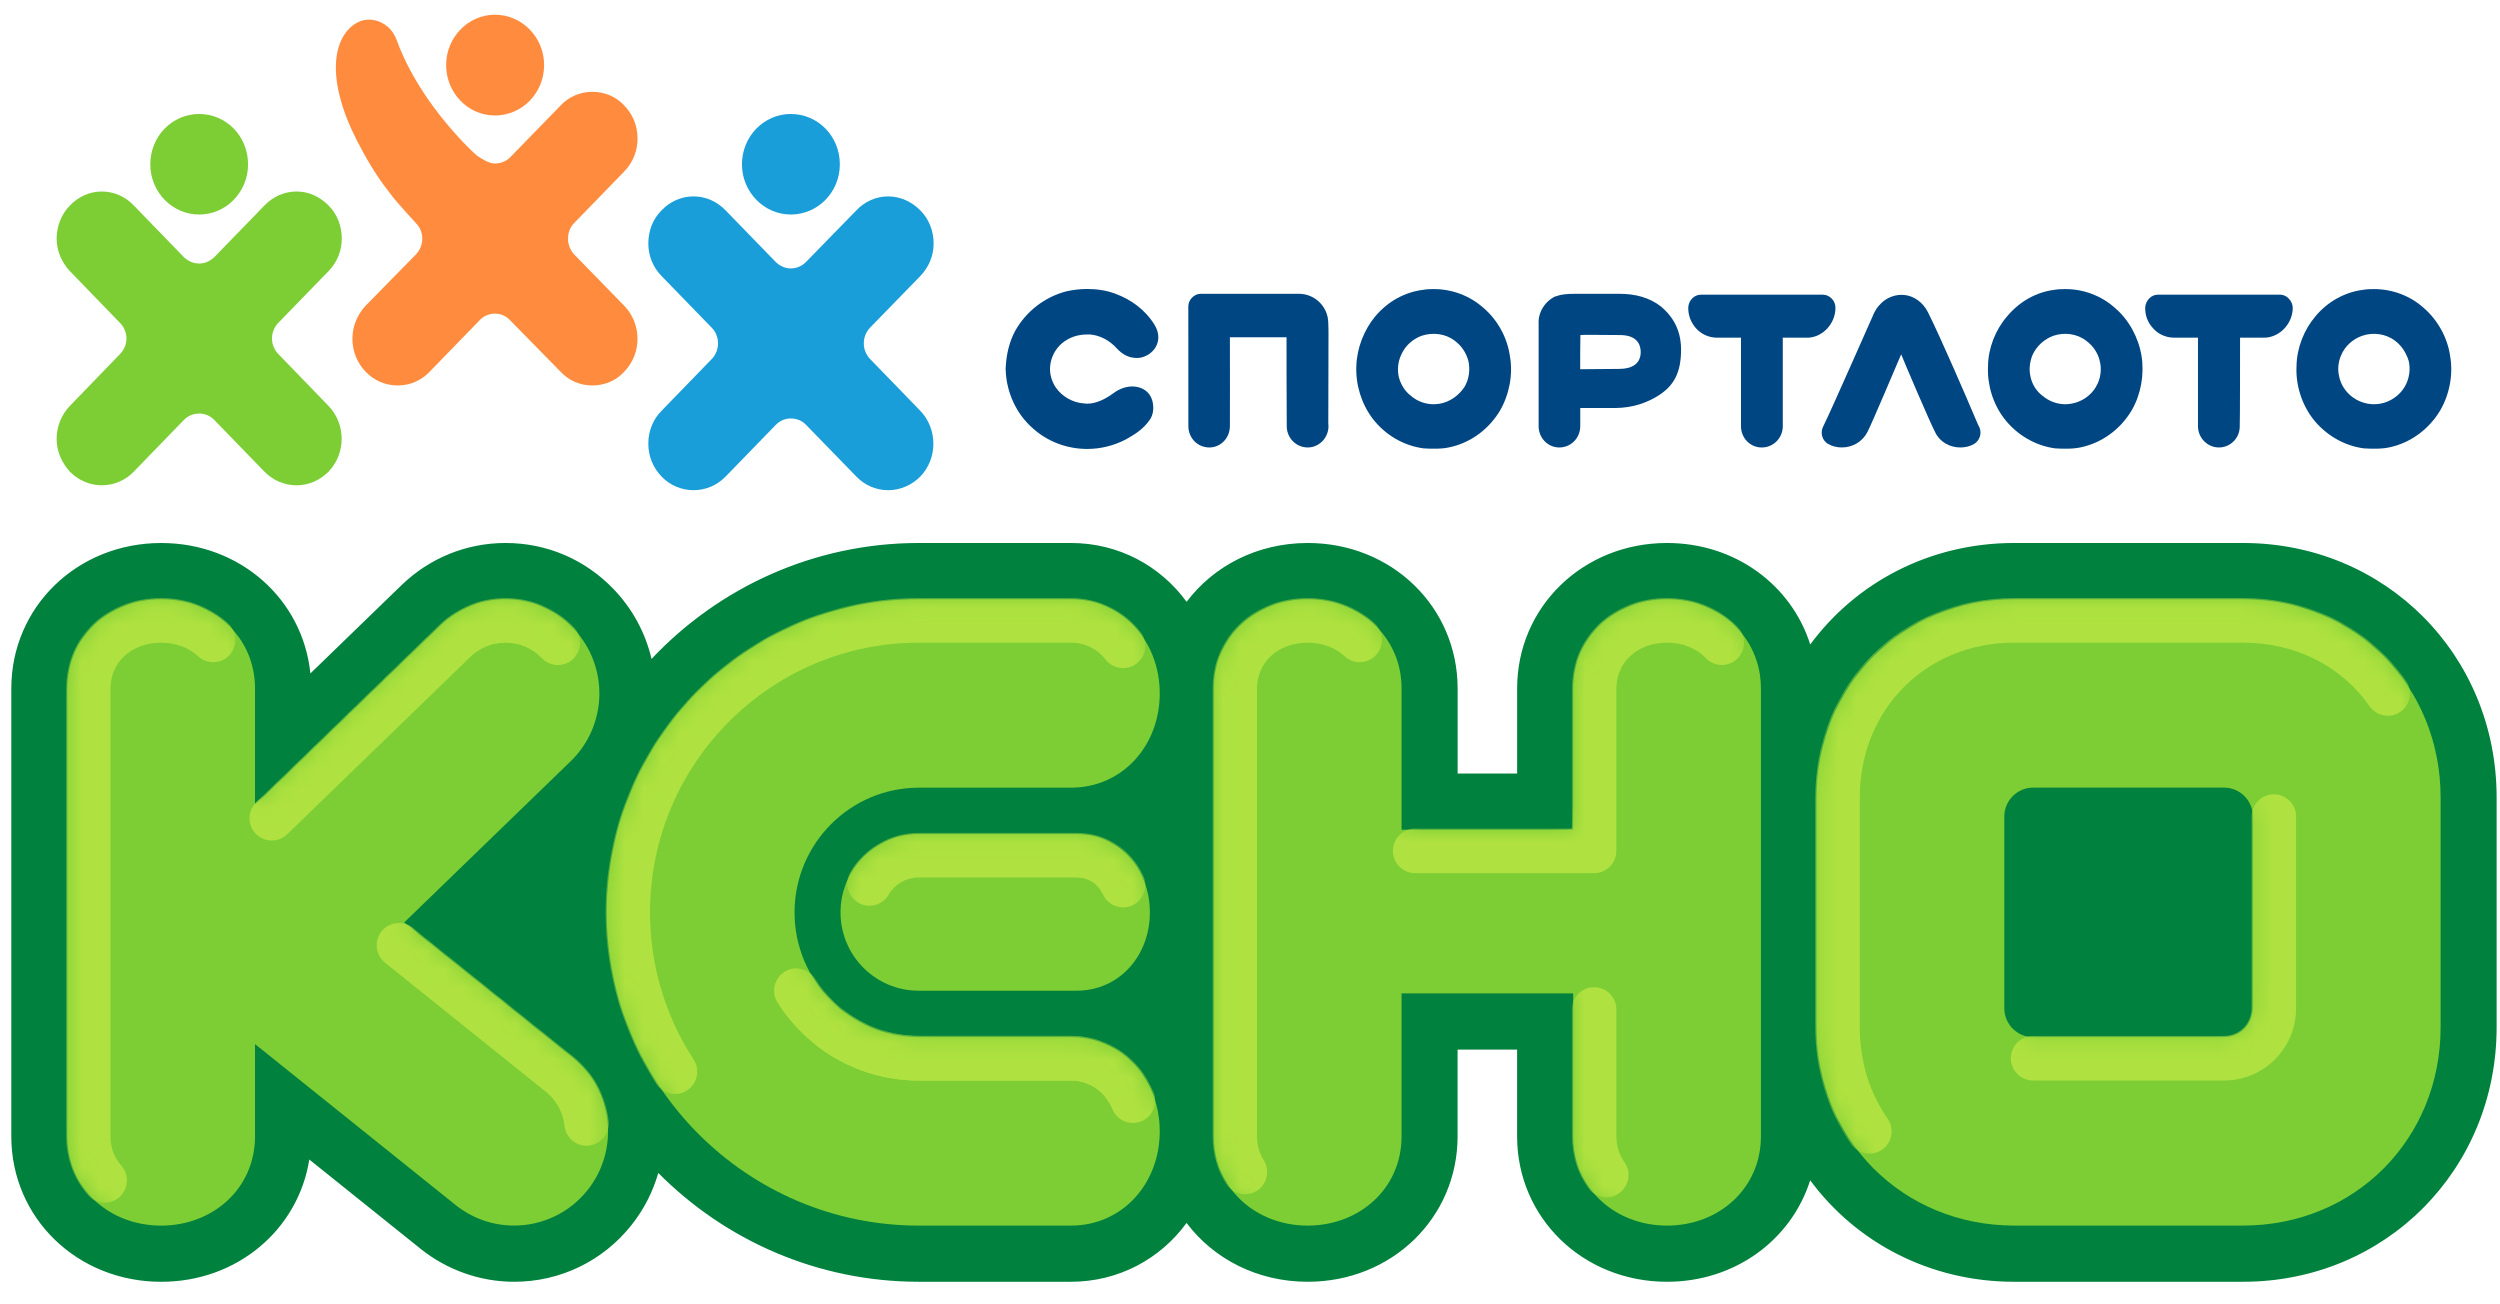 <svg width="138" height="72" viewBox="0 0 138 72" fill="none" xmlns="http://www.w3.org/2000/svg">
<path fill-rule="evenodd" clip-rule="evenodd" d="M79.137 15.957C80.149 15.957 81.126 16.316 81.894 17.001C82.662 17.657 83.202 18.628 83.347 19.658C83.529 20.673 83.313 21.774 82.801 22.664C82.172 23.714 81.147 24.463 79.968 24.7C79.718 24.752 79.462 24.768 79.176 24.768H79.176C79.003 24.768 78.845 24.768 78.629 24.752H78.609H78.594C77.492 24.61 76.469 24.018 75.772 23.111C75.155 22.294 74.822 21.233 74.87 20.205C74.899 19.211 75.299 18.202 75.916 17.461C76.599 16.649 77.534 16.121 78.567 15.997C78.746 15.964 78.944 15.957 79.137 15.957ZM79.483 22.283C80.038 22.187 80.537 21.82 80.838 21.36C81.099 20.929 81.163 20.381 81.052 19.913C80.935 19.474 80.668 19.078 80.307 18.813C79.799 18.415 79.096 18.329 78.467 18.537C77.963 18.724 77.548 19.109 77.343 19.594C77.164 19.968 77.128 20.405 77.211 20.802C77.319 21.219 77.548 21.598 77.889 21.855C78.226 22.147 78.678 22.314 79.134 22.314C79.254 22.314 79.372 22.302 79.483 22.283Z" fill="#004683"/>
<path fill-rule="evenodd" clip-rule="evenodd" d="M113.996 15.957C115.01 15.957 115.983 16.316 116.751 17.001C117.516 17.657 118.047 18.628 118.214 19.658C118.373 20.673 118.182 21.774 117.661 22.664C117.034 23.714 116.002 24.463 114.822 24.7C114.576 24.752 114.324 24.768 114.029 24.768H114.029C113.865 24.768 113.706 24.768 113.497 24.752H113.478H113.457C112.365 24.61 111.337 24.018 110.638 23.111C110.007 22.294 109.69 21.233 109.738 20.205C109.752 19.211 110.15 18.202 110.793 17.461C111.474 16.649 112.393 16.121 113.413 15.997C113.607 15.964 113.791 15.957 113.996 15.957ZM114.339 22.283C114.916 22.187 115.428 21.82 115.692 21.36C115.957 20.929 116.03 20.381 115.902 19.913C115.804 19.474 115.521 19.078 115.164 18.813C114.655 18.415 113.95 18.329 113.34 18.537C112.836 18.724 112.414 19.109 112.195 19.594C112.041 19.968 111.989 20.405 112.086 20.802C112.172 21.219 112.414 21.598 112.755 21.855C113.105 22.147 113.549 22.314 114.004 22.314C114.122 22.314 114.233 22.302 114.339 22.283Z" fill="#004683"/>
<path fill-rule="evenodd" clip-rule="evenodd" d="M133.794 17.001C134.554 17.659 135.102 18.628 135.248 19.656C135.426 20.673 135.213 21.774 134.695 22.664C134.063 23.714 133.033 24.463 131.866 24.7C131.623 24.752 131.36 24.768 131.072 24.768H131.072C130.915 24.768 130.731 24.768 130.534 24.752H130.515H130.494C129.398 24.61 128.374 24.018 127.668 23.111C127.046 22.294 126.714 21.233 126.768 20.205C126.783 19.211 127.18 18.202 127.812 17.461C128.486 16.649 129.438 16.121 130.454 15.997C130.638 15.964 130.842 15.957 131.042 15.957C132.045 15.957 133.033 16.316 133.794 17.001ZM131.39 22.283C131.954 22.187 132.461 21.82 132.734 21.36C132.993 20.929 133.074 20.381 132.958 19.913C132.821 19.474 132.568 19.078 132.211 18.813C131.699 18.415 130.98 18.329 130.387 18.537C129.864 18.724 129.444 19.109 129.238 19.594C129.068 19.968 129.023 20.405 129.126 20.802C129.214 21.219 129.461 21.598 129.775 21.855C130.13 22.147 130.575 22.314 131.045 22.314C131.153 22.314 131.275 22.302 131.39 22.283Z" fill="#004683"/>
<path d="M58.622 18.947C59.01 18.629 59.477 18.464 59.998 18.464H60.167C60.697 18.501 61.247 18.782 61.642 19.228C61.955 19.559 62.295 19.761 62.764 19.761C63.503 19.761 64.364 18.926 63.708 17.889C63.212 17.109 62.447 16.539 61.581 16.219C61.083 16.028 60.547 15.952 60.009 15.952C59.615 15.952 59.227 15.998 58.853 16.084C57.657 16.396 56.635 17.199 56.039 18.263C55.723 18.849 55.548 19.547 55.515 20.294L55.508 20.407C55.508 20.407 55.508 20.416 55.515 20.416C55.547 21.633 56.096 22.841 56.99 23.622C57.798 24.367 58.888 24.782 60.009 24.782C60.756 24.782 61.486 24.601 62.146 24.257C62.666 23.96 63.111 23.703 63.503 23.12C63.737 22.746 63.701 22.149 63.467 21.808C63.159 21.315 62.271 21.075 61.407 21.743C60.987 22.043 60.495 22.284 60.009 22.284C59.948 22.284 59.891 22.268 59.818 22.268C59.204 22.221 58.622 21.885 58.282 21.392C58.063 21.075 57.93 20.643 57.966 20.246C57.998 19.761 58.235 19.276 58.622 18.947Z" fill="#004683"/>
<path d="M109.082 23.197C108.544 21.914 107.094 18.576 106.42 17.228C106.152 16.696 105.648 16.329 105.113 16.283C104.653 16.234 104.157 16.418 103.835 16.743C103.614 16.958 103.494 17.172 103.398 17.387V17.395C103.364 17.452 101.095 22.633 100.633 23.556C100.465 23.889 100.582 24.319 100.916 24.509C101.145 24.638 101.401 24.699 101.67 24.699C102.259 24.699 102.811 24.384 103.081 23.844C103.338 23.372 104.778 19.927 104.944 19.559C105.049 19.824 106.513 23.277 106.821 23.859C107.071 24.39 107.616 24.7 108.211 24.7C108.481 24.7 108.744 24.639 108.973 24.504C109.283 24.32 109.404 23.921 109.267 23.598C109.231 23.54 109.159 23.381 109.082 23.197Z" fill="#004683"/>
<path d="M73.32 17.812C73.305 16.926 72.578 16.218 71.707 16.218H66.273C66.094 16.218 65.924 16.298 65.788 16.443C65.664 16.567 65.595 16.742 65.595 16.926C65.595 16.926 65.595 21.756 65.598 23.521C65.598 24.172 66.099 24.7 66.759 24.7C67.384 24.7 67.89 24.174 67.89 23.521V23.458C67.89 22.951 67.9 19.944 67.89 18.616H71.017C71.017 18.616 71.017 22.98 71.028 23.477V23.521C71.028 24.172 71.54 24.7 72.19 24.7C72.81 24.7 73.333 24.174 73.333 23.521C73.333 23.477 73.322 23.427 73.322 23.395C73.322 22.578 73.333 18.517 73.333 18.517C73.333 18.294 73.333 18.049 73.32 17.812Z" fill="#004683"/>
<path fill-rule="evenodd" clip-rule="evenodd" d="M89.418 16.219C90.262 16.219 91.06 16.424 91.694 16.927C92.217 17.366 92.795 18.09 92.795 19.291C92.795 20.566 92.404 21.281 91.565 21.822C90.909 22.232 90.173 22.504 89.191 22.522H87.23V23.523C87.23 24.175 86.721 24.7 86.073 24.7C85.437 24.7 84.932 24.174 84.932 23.523V17.889C84.892 17.247 85.274 16.634 85.862 16.356H85.898C86.192 16.238 86.564 16.219 86.876 16.219H86.902H89.418ZM88.854 20.368C89.125 20.365 89.332 20.363 89.392 20.363C90.093 20.363 90.567 20.071 90.567 19.434C90.567 19.014 90.359 18.495 89.418 18.495C89.353 18.495 89.196 18.494 88.993 18.492C88.346 18.486 87.238 18.476 87.238 18.495C87.226 19.025 87.226 19.826 87.226 20.381C87.618 20.381 88.347 20.373 88.854 20.368Z" fill="#004683"/>
<path d="M101.317 17.001C101.317 16.807 101.255 16.634 101.119 16.489C100.994 16.356 100.812 16.267 100.631 16.267H93.889C93.527 16.267 93.225 16.569 93.194 16.943C93.175 17.365 93.321 17.781 93.606 18.105C93.903 18.447 94.321 18.629 94.739 18.64H96.102V23.51V23.524C96.102 24.175 96.603 24.701 97.25 24.701C97.87 24.701 98.377 24.212 98.409 23.581V23.524V18.641H99.82C100.631 18.597 101.313 17.857 101.317 17.001Z" fill="#004683"/>
<path d="M125.865 16.266H119.111C118.759 16.266 118.456 16.568 118.418 16.942C118.395 17.364 118.538 17.78 118.833 18.104C119.125 18.446 119.552 18.628 119.971 18.639H121.328V23.509V23.523C121.328 24.174 121.854 24.7 122.485 24.7C123.098 24.7 123.612 24.211 123.633 23.58C123.651 23.563 123.651 18.64 123.651 18.64H125.037C125.865 18.598 126.548 17.858 126.56 17.002C126.56 16.808 126.482 16.635 126.347 16.491C126.233 16.356 126.05 16.266 125.865 16.266Z" fill="#004683"/>
<path d="M15.348 19.526C15.147 19.306 15.013 19.016 15.013 18.683C15.013 18.361 15.147 18.048 15.348 17.835L18.132 14.97C18.61 14.479 18.867 13.844 18.867 13.168C18.867 12.471 18.61 11.808 18.132 11.34C17.648 10.851 17.036 10.571 16.372 10.571C15.699 10.571 15.072 10.851 14.601 11.34L11.817 14.207C11.593 14.412 11.317 14.547 10.994 14.547C10.673 14.547 10.386 14.412 10.162 14.207L7.383 11.34C6.921 10.851 6.286 10.571 5.619 10.571C4.959 10.571 4.325 10.851 3.861 11.34C3.402 11.808 3.126 12.471 3.126 13.168C3.126 13.844 3.402 14.479 3.861 14.97L6.633 17.835C6.846 18.049 6.98 18.361 6.98 18.683C6.98 19.016 6.846 19.306 6.642 19.526L3.859 22.402C3.401 22.882 3.125 23.533 3.125 24.218C3.125 24.904 3.401 25.539 3.859 26.038C4.325 26.515 4.959 26.788 5.618 26.788C6.285 26.788 6.92 26.515 7.382 26.038L10.161 23.171C10.384 22.948 10.672 22.828 10.993 22.828C11.317 22.828 11.592 22.948 11.824 23.178L14.601 26.039C15.072 26.517 15.699 26.789 16.372 26.789C17.036 26.789 17.648 26.517 18.132 26.039C19.102 25.038 19.102 23.409 18.132 22.403L15.348 19.526Z" fill="#7CCE34"/>
<path d="M10.994 11.842C12.488 11.842 13.693 10.597 13.693 9.073C13.693 7.52 12.489 6.292 10.994 6.292C9.507 6.292 8.296 7.52 8.296 9.073C8.296 10.597 9.507 11.842 10.994 11.842Z" fill="#7CCE34"/>
<path d="M48.01 19.797C47.809 19.576 47.682 19.287 47.682 18.954C47.682 18.632 47.809 18.318 48.01 18.105L50.798 15.241C51.273 14.749 51.536 14.116 51.536 13.438C51.536 12.741 51.273 12.08 50.798 11.61C50.318 11.123 49.684 10.841 49.031 10.841C48.361 10.841 47.731 11.123 47.273 11.61L44.473 14.478C44.268 14.683 43.977 14.818 43.649 14.818C43.343 14.818 43.053 14.683 42.836 14.478L40.051 11.61C39.574 11.123 38.967 10.841 38.28 10.841C37.613 10.841 36.979 11.123 36.522 11.61C36.04 12.08 35.787 12.74 35.787 13.438C35.787 14.116 36.04 14.749 36.522 15.241L39.302 18.105C39.511 18.319 39.634 18.632 39.634 18.954C39.634 19.287 39.511 19.576 39.309 19.797L36.522 22.672C36.04 23.152 35.787 23.803 35.787 24.488C35.787 25.174 36.04 25.81 36.522 26.308C36.979 26.787 37.613 27.058 38.28 27.058C38.965 27.058 39.581 26.787 40.051 26.308L42.836 23.441C43.056 23.219 43.342 23.1 43.649 23.1C43.977 23.1 44.275 23.219 44.491 23.449L47.273 26.309C47.731 26.788 48.362 27.059 49.031 27.059C49.684 27.059 50.318 26.788 50.798 26.309C51.764 25.309 51.764 23.681 50.798 22.673L48.01 19.797Z" fill="#1A9ED9"/>
<path d="M43.648 11.842C45.154 11.842 46.359 10.597 46.359 9.073C46.359 7.52 45.154 6.292 43.648 6.292C42.175 6.292 40.956 7.52 40.956 9.073C40.956 10.597 42.175 11.842 43.648 11.842Z" fill="#1A9ED9"/>
<path d="M31.674 14.024C31.478 13.792 31.355 13.503 31.355 13.182C31.355 12.826 31.477 12.536 31.691 12.314L34.463 9.462C34.94 8.966 35.193 8.33 35.193 7.647C35.193 6.95 34.939 6.324 34.463 5.828C34.012 5.333 33.375 5.068 32.704 5.068C32.03 5.068 31.403 5.333 30.941 5.828L28.148 8.695C27.944 8.902 27.638 9.025 27.317 9.025C27.004 9.025 26.657 8.809 26.334 8.595C26.106 8.408 25.524 7.824 25.238 7.495C23.296 5.363 22.311 3.383 21.892 2.199C21.751 1.836 21.528 1.532 21.219 1.343C20.73 1.017 19.996 0.934 19.38 1.481C18.262 2.465 18.046 4.871 20.066 8.44C20.599 9.414 21.069 10.1 21.737 10.941C22.001 11.273 22.97 12.329 22.97 12.329C23.179 12.542 23.309 12.826 23.309 13.181C23.309 13.502 23.186 13.791 22.98 14.023L20.177 16.881C19.719 17.377 19.453 18.012 19.453 18.7C19.453 19.392 19.718 20.038 20.177 20.515C20.654 21.014 21.287 21.278 21.955 21.278C22.622 21.278 23.248 21.014 23.721 20.515L26.51 17.642C26.715 17.442 27.002 17.312 27.315 17.312C27.636 17.312 27.942 17.442 28.154 17.675L30.938 20.515C31.401 21.014 32.026 21.278 32.701 21.278C33.373 21.278 34.01 21.014 34.461 20.515C35.434 19.509 35.434 17.896 34.461 16.881L31.674 14.024Z" fill="#FF8C3E"/>
<path d="M27.317 6.375C28.824 6.375 30.035 5.133 30.035 3.589C30.035 2.066 28.824 0.812 27.317 0.812C25.837 0.812 24.626 2.066 24.626 3.589C24.626 5.133 25.837 6.375 27.317 6.375Z" fill="#FF8C3E"/>
<path d="M123.814 29.973H111.184C106.518 29.973 102.453 32.153 99.925 35.575C98.887 32.296 95.784 29.973 92.021 29.973C87.38 29.973 83.746 33.504 83.746 38.005V42.698H80.461V38.005C80.461 33.504 76.827 29.973 72.187 29.973C69.409 29.973 66.992 31.239 65.501 33.22C64.052 31.235 61.75 29.973 59.113 29.973H50.724C44.916 29.973 39.67 32.438 35.965 36.373C35.629 34.932 34.913 33.605 33.863 32.512C32.29 30.875 30.175 29.973 27.907 29.973C25.753 29.973 23.713 30.801 22.162 32.303L17.133 37.174C16.716 33.074 13.25 29.974 8.899 29.974C4.258 29.974 0.624 33.505 0.624 38.006V62.726C0.624 67.227 4.258 70.755 8.899 70.755C13.089 70.755 16.459 67.88 17.073 64.006L23.22 68.937C24.681 70.109 26.515 70.754 28.383 70.754V70.754C30.914 70.754 33.271 69.617 34.85 67.634C35.552 66.753 36.044 65.77 36.337 64.748C40.018 68.455 45.108 70.754 50.722 70.754H59.111C61.748 70.754 64.049 69.491 65.498 67.507C66.991 69.49 69.408 70.754 72.184 70.754C76.825 70.754 80.459 67.226 80.459 62.722V57.937H83.744V62.722C83.744 67.226 87.378 70.754 92.018 70.754C95.781 70.754 98.885 68.432 99.922 65.152C102.451 68.574 106.515 70.754 111.182 70.754H123.811C131.662 70.754 137.814 64.579 137.814 56.699V44.027C137.816 36.149 131.665 29.973 123.814 29.973Z" fill="#00813D"/>
<path d="M31.619 58.389L22.312 50.92L31.502 42.02C33.562 40.026 33.62 36.734 31.632 34.667C29.645 32.599 26.364 32.541 24.304 34.536L14.077 44.44V38.006C14.077 35.134 11.756 33.079 8.894 33.079C6.033 33.079 3.712 35.133 3.712 38.006V62.726C3.712 65.597 6.033 67.654 8.894 67.654C11.756 67.654 14.077 65.599 14.077 62.726V57.634L25.146 66.515C26.102 67.279 27.243 67.652 28.378 67.652C29.9 67.652 31.406 66.981 32.43 65.699C34.217 63.456 33.854 60.182 31.619 58.389Z" fill="#7CCE34"/>
<path d="M59.109 33.079H50.72C41.222 33.079 33.494 40.835 33.494 50.366C33.494 59.898 41.221 67.654 50.72 67.654H59.109C61.97 67.654 64.018 65.323 64.018 62.452C64.018 59.582 61.971 57.251 59.109 57.251H50.72C46.936 57.251 43.859 54.162 43.859 50.366C43.859 46.568 46.937 43.48 50.72 43.48H59.109C61.97 43.48 64.018 41.15 64.018 38.279C64.018 35.408 61.971 33.079 59.109 33.079Z" fill="#7CCE34"/>
<path d="M59.418 46.041H50.706C48.326 46.041 46.397 47.977 46.397 50.364C46.397 52.75 48.326 54.687 50.706 54.687H59.418C61.797 54.687 63.473 52.75 63.473 50.364C63.473 47.977 61.797 46.041 59.418 46.041Z" fill="#7CCE34"/>
<path d="M92.021 33.079C89.159 33.079 86.838 35.133 86.838 38.006V45.803H77.367V38.006C77.367 35.134 75.047 33.079 72.185 33.079C69.324 33.079 67.005 35.133 67.005 38.006V62.726C67.005 65.597 69.324 67.654 72.185 67.654C75.047 67.654 77.367 65.599 77.367 62.726V54.836H86.838V62.726C86.838 65.597 89.159 67.654 92.021 67.654C94.882 67.654 97.203 65.599 97.203 62.726V38.005C97.199 35.133 94.882 33.079 92.021 33.079Z" fill="#7CCE34"/>
<path fill-rule="evenodd" clip-rule="evenodd" d="M111.184 33.079H123.814C129.979 33.079 134.722 37.839 134.722 44.027V56.703C134.722 62.89 129.979 67.652 123.814 67.652H111.184C105.019 67.652 100.275 62.89 100.275 56.703V44.027C100.275 37.839 105.019 33.079 111.184 33.079ZM122.771 57.25C123.646 57.25 124.36 56.533 124.36 55.655V45.074C124.36 44.194 123.646 43.477 122.771 43.477H112.226C111.352 43.477 110.637 44.194 110.637 45.074V55.655C110.637 56.533 111.352 57.25 112.226 57.25H122.771Z" fill="#7CCE34"/>
<mask id="mask0" mask-type="alpha" maskUnits="userSpaceOnUse" x="3" y="33" width="132" height="35">
<path fill-rule="evenodd" clip-rule="evenodd" d="M32.431 65.699C31.408 66.98 29.901 67.651 28.38 67.651C27.246 67.651 26.103 67.279 25.147 66.513L14.078 57.633V62.724C14.078 65.595 11.758 67.653 8.895 67.653C6.034 67.653 3.713 65.599 3.713 62.724V38.005C3.713 35.133 6.034 33.078 8.895 33.078C11.758 33.078 14.078 35.132 14.078 38.005V44.441L24.305 34.536C26.365 32.541 29.646 32.599 31.633 34.667C33.621 36.734 33.563 40.028 31.503 42.02L22.313 50.92L31.62 58.388C33.854 60.182 34.217 63.456 32.431 65.699ZM59.109 33.079H50.72C41.222 33.079 33.494 40.835 33.494 50.366C33.494 59.898 41.221 67.654 50.72 67.654H59.109C61.97 67.654 64.018 65.323 64.018 62.452C64.018 59.582 61.971 57.251 59.109 57.251H50.72C46.936 57.251 43.859 54.162 43.859 50.366C43.859 46.568 46.937 43.48 50.72 43.48H59.109C61.97 43.48 64.018 41.15 64.018 38.279C64.018 35.408 61.971 33.079 59.109 33.079ZM59.418 46.041H50.706C48.326 46.041 46.397 47.977 46.397 50.364C46.397 52.75 48.326 54.688 50.706 54.688H59.418C61.797 54.688 63.473 52.75 63.473 50.364C63.473 47.977 61.797 46.041 59.418 46.041ZM92.021 33.079C89.159 33.079 86.838 35.133 86.838 38.006V45.803H77.367V38.006C77.367 35.134 75.047 33.079 72.185 33.079C69.324 33.079 67.005 35.133 67.005 38.006V62.726C67.005 65.597 69.324 67.654 72.185 67.654C75.047 67.654 77.367 65.599 77.367 62.726V54.836H86.838V62.726C86.838 65.597 89.159 67.654 92.021 67.654C94.882 67.654 97.203 65.599 97.203 62.726V38.005C97.199 35.133 94.882 33.079 92.021 33.079ZM134.722 44.027V56.703C134.722 62.89 129.979 67.652 123.814 67.652H111.184C105.019 67.652 100.275 62.89 100.275 56.703V44.027C100.275 37.839 105.019 33.079 111.184 33.079H123.814C129.979 33.079 134.722 37.839 134.722 44.027ZM124.36 45.074C124.36 44.194 123.646 43.477 122.77 43.477H112.226C111.352 43.477 110.637 44.194 110.637 45.074V55.655C110.637 56.533 111.352 57.25 112.226 57.25H122.77C123.646 57.25 124.36 56.533 124.36 55.655V45.074Z" fill="white"/>
</mask>
<g mask="url(#mask0)">
<path d="M37.26 60.389C36.859 60.389 36.467 60.194 36.231 59.833C34.395 57.014 33.427 53.742 33.427 50.368C33.427 40.797 41.185 33.012 50.719 33.012H59.109C60.628 33.012 62.033 33.695 62.962 34.887C63.38 35.423 63.287 36.198 62.752 36.615C62.218 37.035 61.447 36.942 61.028 36.405C60.561 35.806 59.879 35.476 59.109 35.476H50.719C42.537 35.476 35.881 42.154 35.881 50.365C35.881 53.26 36.714 56.067 38.287 58.484C38.657 59.052 38.497 59.816 37.929 60.19C37.722 60.325 37.49 60.389 37.26 60.389Z" fill="#AFE240"/>
<path d="M62.237 61.394C61.826 61.394 61.424 61.186 61.191 60.811C60.736 60.068 59.976 59.644 59.109 59.644H50.72C47.551 59.644 44.636 58.039 42.924 55.352C42.559 54.78 42.725 54.018 43.296 53.651C43.867 53.285 44.626 53.45 44.991 54.025C46.251 56 48.393 57.179 50.72 57.179H59.109C60.819 57.179 62.378 58.052 63.279 59.511C63.636 60.09 63.458 60.849 62.882 61.208C62.681 61.335 62.459 61.394 62.237 61.394Z" fill="#AFE240"/>
<path d="M87.998 48.198H78.116C77.438 48.198 76.889 47.645 76.889 46.966C76.889 46.287 77.44 45.737 78.116 45.737H86.77V38.006C86.77 35.157 89.026 33.011 92.017 33.011C93.556 33.011 94.949 33.584 95.935 34.628C96.402 35.119 96.384 35.9 95.892 36.368C95.399 36.837 94.623 36.818 94.156 36.324C93.636 35.777 92.877 35.476 92.017 35.476C90.398 35.476 89.223 36.541 89.223 38.006V46.968C89.225 47.645 88.673 48.198 87.998 48.198Z" fill="#AFE240"/>
<path d="M68.719 65.923C68.312 65.923 67.913 65.719 67.68 65.349C67.193 64.574 66.935 63.666 66.935 62.727V38.006C66.935 35.157 69.192 33.011 72.184 33.011C73.603 33.011 74.922 33.512 75.893 34.419C76.39 34.882 76.416 35.662 75.955 36.161C75.494 36.658 74.717 36.684 74.22 36.223C73.706 35.741 72.982 35.477 72.184 35.477C70.565 35.477 69.388 36.542 69.388 38.007V62.727C69.388 63.207 69.512 63.649 69.755 64.035C70.115 64.612 69.945 65.371 69.373 65.737C69.17 65.863 68.944 65.923 68.719 65.923Z" fill="#AFE240"/>
<path d="M88.669 66.095C88.288 66.095 87.91 65.915 87.67 65.579C87.081 64.751 86.771 63.766 86.771 62.724V55.724C86.771 55.044 87.321 54.495 87.998 54.495C88.674 54.495 89.224 55.046 89.224 55.724V62.724C89.224 63.249 89.377 63.739 89.667 64.144C90.06 64.697 89.933 65.467 89.381 65.863C89.166 66.021 88.916 66.095 88.669 66.095Z" fill="#AFE240"/>
<path d="M32.377 63.243C31.759 63.243 31.228 62.774 31.159 62.145C31.078 61.399 30.711 60.729 30.129 60.263L21.255 53.142C20.726 52.716 20.64 51.941 21.063 51.411C21.488 50.879 22.261 50.796 22.788 51.219L31.661 58.338C32.757 59.215 33.445 60.474 33.598 61.873C33.673 62.549 33.187 63.156 32.513 63.234C32.468 63.241 32.422 63.243 32.377 63.243Z" fill="#AFE240"/>
<path d="M15.002 46.397C14.681 46.397 14.359 46.272 14.118 46.021C13.647 45.531 13.662 44.751 14.148 44.278L24.257 34.488C25.241 33.536 26.535 33.011 27.901 33.011C29.34 33.011 30.682 33.583 31.68 34.622C32.151 35.112 32.137 35.891 31.649 36.364C31.162 36.837 30.384 36.821 29.914 36.332C29.383 35.779 28.667 35.477 27.901 35.477C27.174 35.477 26.486 35.755 25.961 36.262L15.853 46.053C15.616 46.28 15.309 46.397 15.002 46.397Z" fill="#AFE240"/>
<path d="M62.537 61.987C62.054 61.987 61.595 61.699 61.401 61.221C60.998 60.235 60.143 59.648 59.11 59.648H50.721C48.737 59.648 46.845 59.023 45.249 57.844C44.703 57.442 44.587 56.67 44.988 56.121C45.391 55.574 46.159 55.456 46.704 55.86C47.876 56.726 49.265 57.183 50.721 57.183H59.11C61.144 57.183 62.892 58.373 63.673 60.287C63.93 60.916 63.63 61.636 63.002 61.896C62.849 61.957 62.692 61.987 62.537 61.987Z" fill="#AFE240"/>
<path d="M61.996 50.086C61.534 50.086 61.091 49.822 60.883 49.375C60.606 48.777 60.072 48.437 59.418 48.437H50.706C50.03 48.437 49.394 48.799 49.05 49.39C48.705 49.976 47.952 50.17 47.368 49.823C46.785 49.478 46.592 48.723 46.937 48.137C47.721 46.803 49.166 45.973 50.707 45.973H59.419C61.044 45.973 62.424 46.857 63.108 48.333C63.395 48.95 63.129 49.683 62.514 49.972C62.346 50.048 62.17 50.086 61.996 50.086Z" fill="#AFE240"/>
<path fill-rule="evenodd" clip-rule="evenodd" d="M102.183 63.159C102.424 63.502 102.803 63.684 103.189 63.684C103.432 63.684 103.679 63.612 103.893 63.459C104.45 63.068 104.583 62.3 104.195 61.745C103.191 60.309 102.66 58.565 102.66 56.703V44.026C102.66 39.151 106.323 35.474 111.182 35.474H123.811C126.691 35.474 129.238 36.751 130.8 38.983C131.191 39.543 131.956 39.678 132.509 39.285C133.064 38.893 133.199 38.125 132.808 37.571C130.783 34.672 127.502 33.01 123.811 33.01H111.181C104.922 33.01 100.203 37.746 100.203 44.027V56.7C100.203 59.075 100.889 61.309 102.183 63.159ZM112.226 59.644H122.77C124.962 59.644 126.746 57.858 126.744 55.658V45.075C126.744 44.397 126.194 43.846 125.518 43.846C124.842 43.846 124.291 44.394 124.291 45.075V55.658C124.291 56.497 123.609 57.184 122.77 57.184H112.226C111.551 57.184 111 57.733 111 58.414C111 59.092 111.549 59.644 112.226 59.644Z" fill="#AFE240"/>
<path d="M5.778 66.389C5.438 66.389 5.1 66.249 4.858 65.974C4.076 65.086 3.646 63.932 3.646 62.727V38.006C3.646 35.158 5.902 33.011 8.894 33.011C10.314 33.011 11.632 33.512 12.603 34.419C13.098 34.882 13.126 35.662 12.665 36.162C12.203 36.658 11.425 36.684 10.93 36.223C10.416 35.742 9.692 35.477 8.894 35.477C7.275 35.477 6.098 36.542 6.098 38.007V62.727C6.098 63.34 6.305 63.9 6.696 64.343C7.146 64.85 7.098 65.63 6.591 66.081C6.356 66.288 6.067 66.389 5.778 66.389Z" fill="#AFE240"/>
</g>
</svg>
